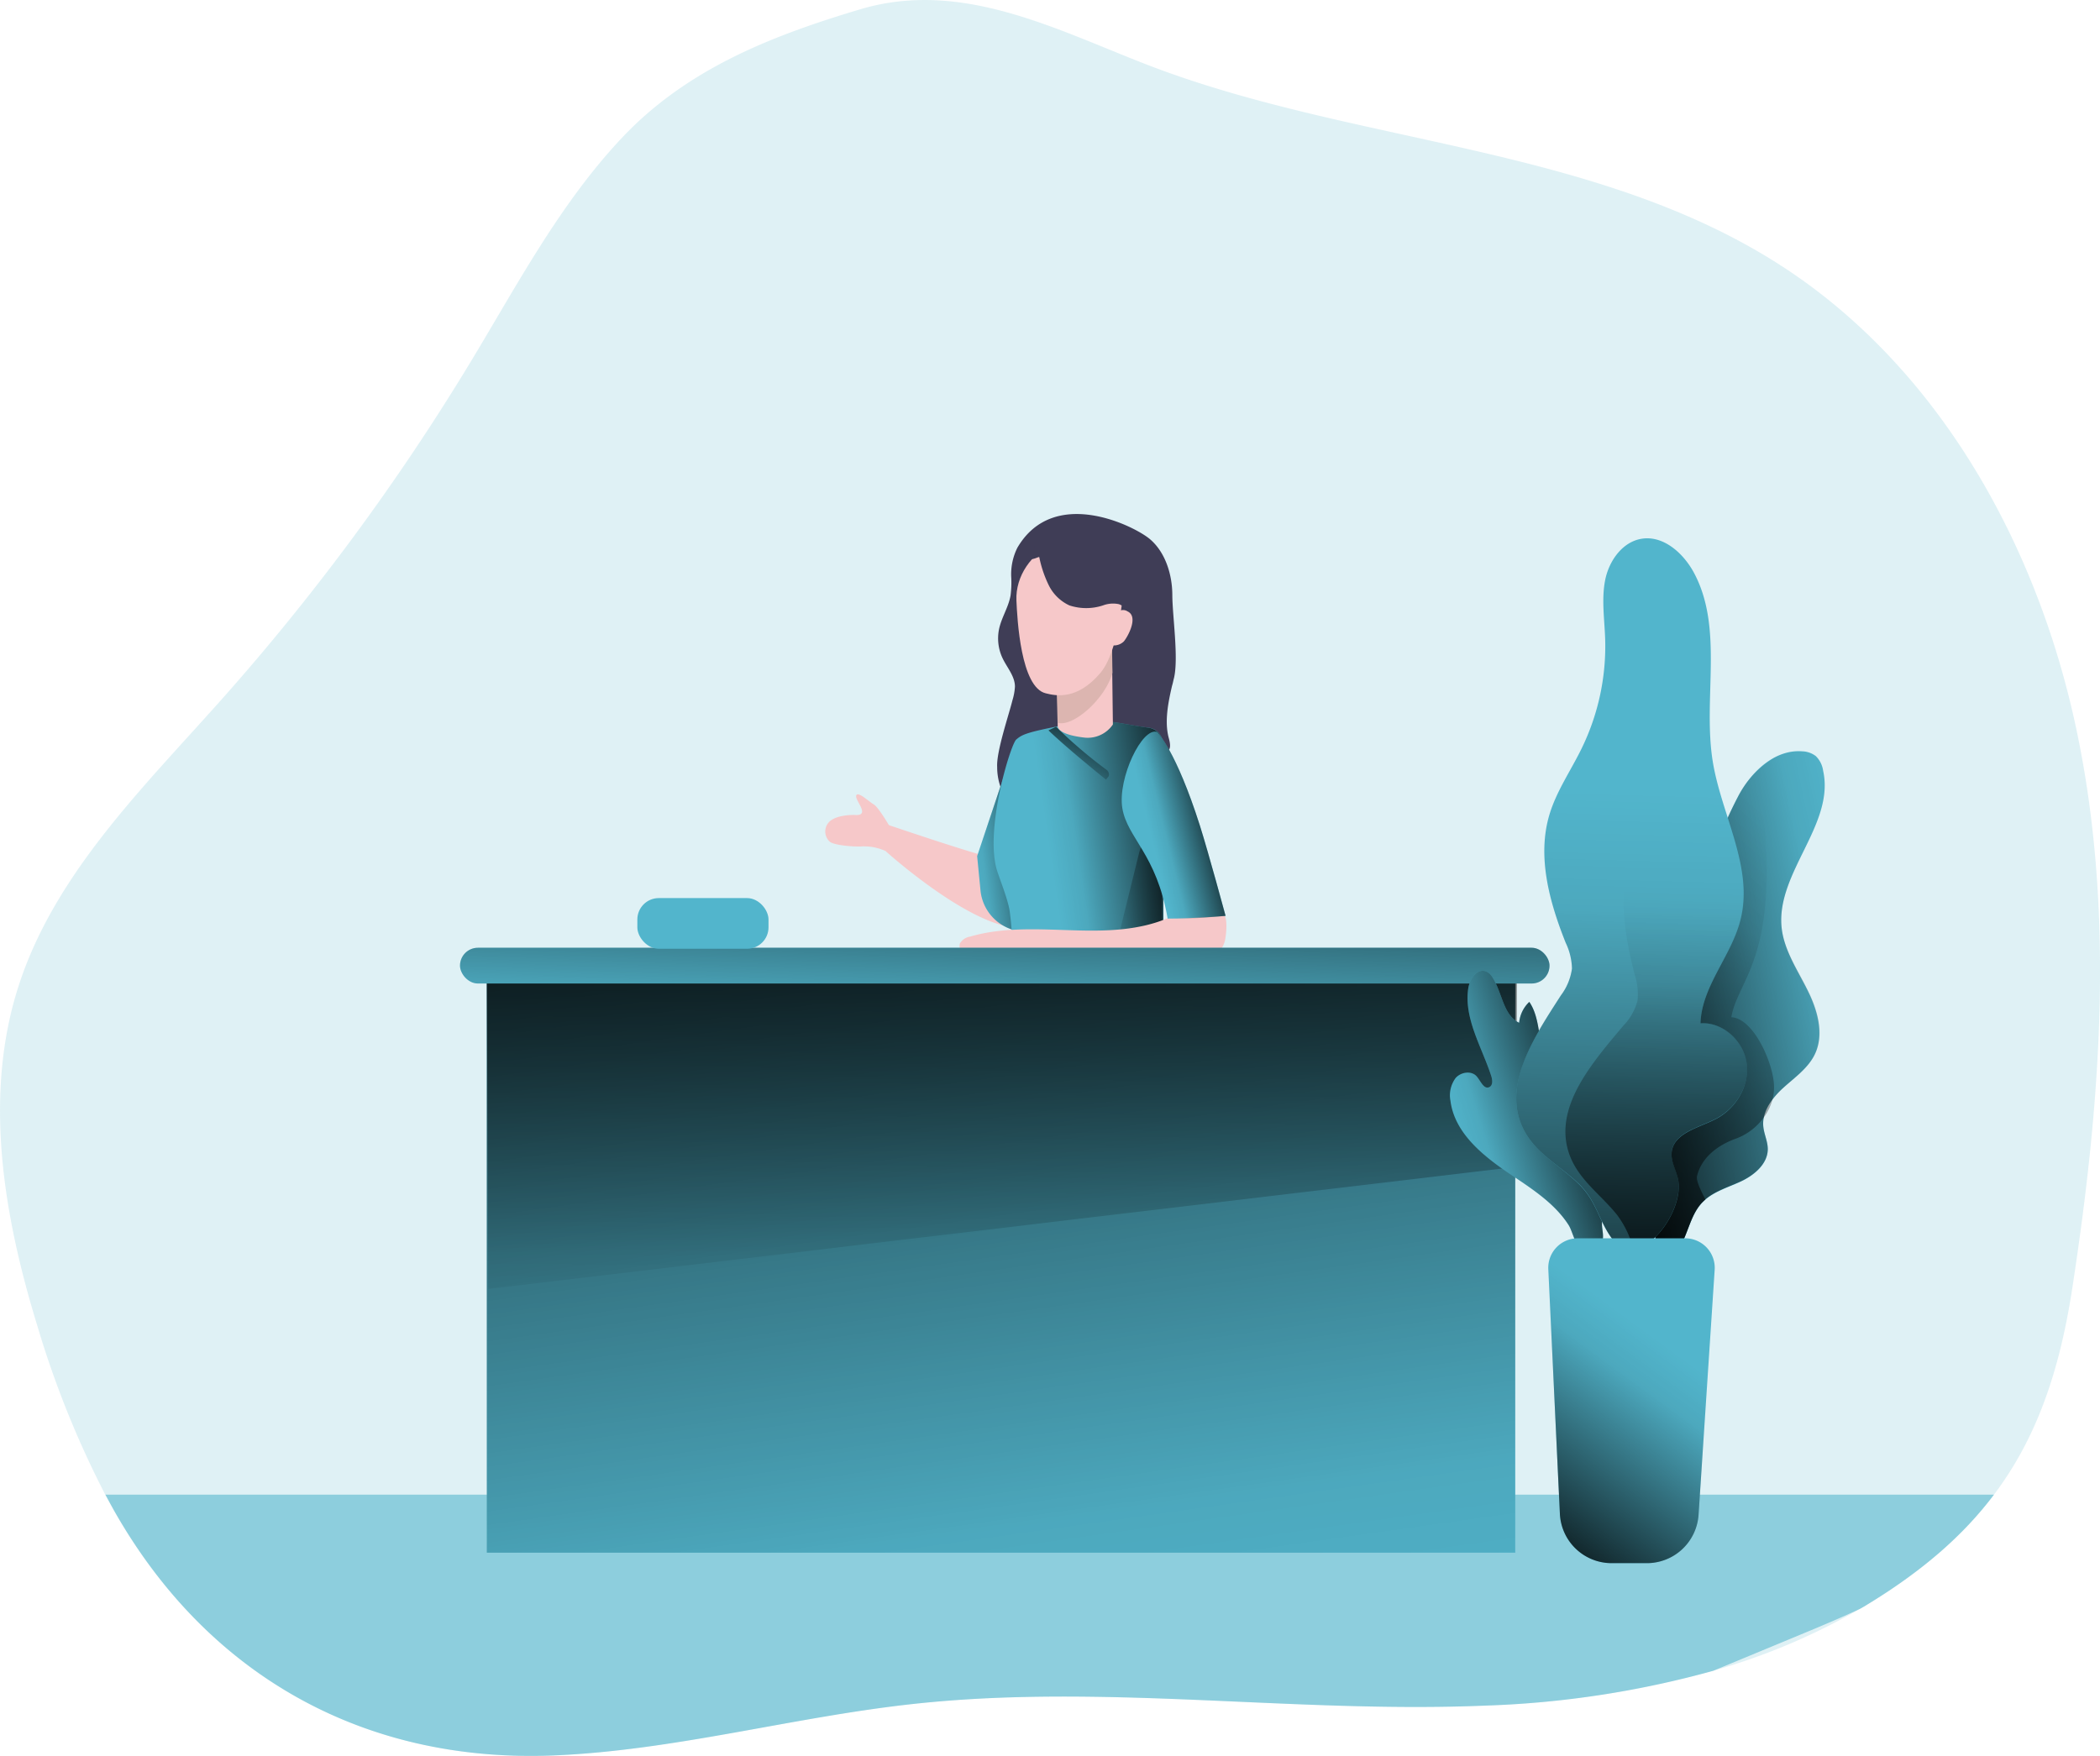 <svg id="Layer_1" data-name="Layer 1" xmlns="http://www.w3.org/2000/svg" xmlns:xlink="http://www.w3.org/1999/xlink" viewBox="0 0 413.38 345.73"><defs><linearGradient id="linear-gradient" x1="209.58" y1="166.04" x2="188.67" y2="168.63" gradientUnits="userSpaceOnUse"><stop offset="0.01"/><stop offset="0.83" stop-opacity="0.07"/><stop offset="1" stop-opacity="0"/></linearGradient><linearGradient id="linear-gradient-2" x1="238.99" y1="180.37" x2="207.86" y2="184.96" xlink:href="#linear-gradient"/><linearGradient id="linear-gradient-3" x1="212.34" y1="137.4" x2="210.77" y2="162.83" xlink:href="#linear-gradient"/><linearGradient id="linear-gradient-4" x1="242.33" y1="176.91" x2="214.75" y2="179.85" xlink:href="#linear-gradient"/><linearGradient id="linear-gradient-5" x1="241.53" y1="162.98" x2="225.59" y2="166.89" xlink:href="#linear-gradient"/><linearGradient id="linear-gradient-6" x1="175.03" y1="93.11" x2="210.24" y2="343.08" xlink:href="#linear-gradient"/><linearGradient id="linear-gradient-7" x1="197.51" y1="144.49" x2="196.92" y2="268.89" xlink:href="#linear-gradient"/><linearGradient id="linear-gradient-8" x1="199.37" y1="149.27" x2="197.02" y2="209.51" xlink:href="#linear-gradient"/><linearGradient id="linear-gradient-9" x1="306.97" y1="207.22" x2="369.76" y2="194.02" xlink:href="#linear-gradient"/><linearGradient id="linear-gradient-10" x1="318.5" y1="216.07" x2="285.05" y2="226.63" xlink:href="#linear-gradient"/><linearGradient id="linear-gradient-11" x1="318.3" y1="293.81" x2="321.82" y2="158.85" xlink:href="#linear-gradient"/><linearGradient id="linear-gradient-12" x1="286.07" y1="260.37" x2="360.39" y2="175.09" xlink:href="#linear-gradient"/><linearGradient id="linear-gradient-13" x1="323.46" y1="284.27" x2="326.23" y2="178.15" xlink:href="#linear-gradient"/><linearGradient id="linear-gradient-14" x1="294.21" y1="310.77" x2="326.14" y2="267.14" xlink:href="#linear-gradient"/></defs><title>Receptionist</title><path d="M407.08,256.26c-2.54,16.7-7.11,29.8-15.45,40.87-5.92,7.87-13.76,14.73-24.09,21.12-.8.49-1.59,1-2.39,1.42a126,126,0,0,1-28.8,12.14,190.94,190.94,0,0,1-44.93,6.86c-37.48,1.56-75.14-4.39-112.42-.34-23.75,2.57-47,9.16-70.88,10.15-37.65,1.54-68.37-16-86.63-48.32-.27-.5-.56-1-.83-1.51s-.55-1-.82-1.52a190.71,190.71,0,0,1-13.4-33.34C-.18,242.2-4.15,218.73,2.7,197.22c7-22,24.19-38.89,39.56-56.12A452.41,452.41,0,0,0,92,73.7c9.09-15.08,17.44-30.85,29.49-43.66,12.81-13.63,29.46-20.14,47-25.38,19.62-5.84,37.88,3.67,55.86,10.7,41,16,88.27,15.9,125.25,39.71,31.06,20,50.44,54.83,58.17,91S412.67,219.73,407.08,256.26Z" transform="translate(0.88 -2.84)" fill="#52b5cc" opacity="0.18" style="isolation:isolate"/><path d="M391.63,297.13c-5.92,7.87-13.76,14.73-24.09,21.12-.8.49-1.59,1-2.39,1.42-3.89,1.81-7.86,3.47-11.77,5.09l-17,7.05a190.94,190.94,0,0,1-44.93,6.86c-37.48,1.56-75.14-4.39-112.42-.34-23.75,2.57-47,9.16-70.88,10.15-37.65,1.54-68.37-16-86.63-48.32-.27-.5-.56-1-.83-1.51s-.55-1-.82-1.52Z" transform="translate(0.88 -2.84)" fill="#52b5cc" opacity="0.58" style="isolation:isolate"/><path d="M229.83,137.89c-.76,3.29-1.5,7-.66,10.19,1,3.58-.9,2.18-3.16,5.58a14.38,14.38,0,0,1-9.08,5.76,24.05,24.05,0,0,1-10.92-.6c-2.91-.77-8.61,2-9.84-.76a11.83,11.83,0,0,1-.76-4.23c-.17-3,2.28-10.17,3-13.08a11.55,11.55,0,0,0,.5-2.71c0-2.08-1.59-3.78-2.47-5.67a9.11,9.11,0,0,1-.64-5.75c.5-2.26,1.86-4.27,2.25-6.55a20,20,0,0,0,.14-3.37,11.72,11.72,0,0,1,1.19-6c7.17-12.29,23.1-4.27,26.12-1.69s4.38,6.94,4.39,11,1.26,12.35.33,16.32C230.08,136.84,230,137.36,229.83,137.89Z" transform="translate(0.88 -2.84)" fill="#3f3d56"/><path d="M240.63,211.76s1.13,5,.46,7.85-3.43,6.09-5,6.28-2.54-.58-2.43-1.66,4.14-4.87,3.52-6.08-2.21,2.47-2.76,1.57-.32-2.26,1.08-4,0-4.18,0-4.18S239.64,209.67,240.63,211.76Z" transform="translate(0.88 -2.84)" fill="#f6c8c9"/><path d="M174.5,166s-2.35-4.14-3.37-4.76-2.81-2.33-3.34-1.94c-.94.7,3.13,4.31-.5,4-.58,0-3.49,0-4.9,1.32a2.71,2.71,0,0,0,.13,4c.95.64,4.23.94,6,.89a10.21,10.21,0,0,1,5,.93" transform="translate(0.88 -2.84)" fill="#f6c8c9"/><path d="M199.56,148.37a46.88,46.88,0,0,0-1.84,8.13c-.17,2.85-1.5,14.84-2,15.42s-21.94-6.72-21.94-6.72-1.3,1.83-.26,5.28c0,0,16,14.44,25.62,15s8.42-22.32,8.42-22.32" transform="translate(0.88 -2.84)" fill="#f6c8c9"/><path d="M199.14,148.46l-7.67,22.95.66,6.76a9,9,0,0,0,7.49,8h0Z" transform="translate(0.88 -2.84)" fill="#52b5cc"/><path d="M199.14,148.46l-7.67,22.95.66,6.76a9,9,0,0,0,7.49,8h0Z" transform="translate(0.88 -2.84)" fill="url(#linear-gradient)"/><path d="M228.37,216.44s1.68,31.88,3.92,57.69c0,0-30.83,4.44-43.42-.5,0,0,2.71-51.42,3.27-58.8Z" transform="translate(0.88 -2.84)" fill="#52b5cc"/><path d="M228,149.22a3.13,3.13,0,0,0-2.72-3.09c-1.14-.15-2.7-.39-4.84-.78-5.66-1-7.76-.52-11.85.26-7.46,1.42-8.31,1.88-9.43,2.85s-6.35,18-3.71,26c.55,1.68,2.13,5.68,2.42,7.78,1.73,12.44-.51,30.36-.51,30.36s-10.05,8.24,13.65,10.66c8.78.9,17.24-5.18,17.24-5.18Z" transform="translate(0.88 -2.84)" fill="#52b5cc"/><path d="M228,149.29a3.21,3.21,0,0,0-2.77-3.16c-1.13-.16-2.69-.4-4.79-.78-5.66-1-7.76-.52-11.85.26-7.46,1.42-8.31,1.88-9.43,2.85-2.7,2.33-.23,60.45-.23,60.45s-11.62,12,12.08,14.38c8.78.9,17.24-5.18,17.24-5.18Z" transform="translate(0.88 -2.84)" fill="url(#linear-gradient-2)"/><path d="M207,145.93a93.34,93.34,0,0,0,9.89,8.45,1.17,1.17,0,0,1,.49,1.27l-.54.7s-7.48-6-11.33-9.7Z" transform="translate(0.88 -2.84)" fill="url(#linear-gradient-3)"/><polygon points="228.76 155.02 228.76 201.69 217.39 195.7 224.28 167.72 228.76 155.02" fill="url(#linear-gradient-4)"/><path d="M236.1,191.63c-.49,0-1,0-1.48,0l-42.8-.28a5.77,5.77,0,0,1-2.68-.45,2,2,0,0,1-1.08-2.26,2.8,2.8,0,0,1,2-1.38c6.83-2,14.12-1.4,21.24-1.22,5.93.15,12.15-.06,17.69-2.42a21,21,0,0,1,8-1.45c1.58,0,2.45-.33,3.19.91.55.91.34,3.31.18,4.32a4.91,4.91,0,0,1-2.41,3.72A5,5,0,0,1,236.1,191.63Z" transform="translate(0.88 -2.84)" fill="#f6c8c9"/><path d="M226.94,147s3.66,3.59,8.37,18.38c1.74,5.5,5.06,17.79,5.06,17.79s-6.5.54-11.4.54c-2.2-12.74-7.94-15.84-8.92-21.72S224,145.82,226.94,147Z" transform="translate(0.88 -2.84)" fill="#52b5cc"/><path d="M226.94,147s3.66,3.59,8.37,18.38c1.74,5.5,5.06,17.79,5.06,17.79s-7.2.69-12.1.69c-2.2-12.74-7.24-16-8.22-21.87S224,145.82,226.94,147Z" transform="translate(0.88 -2.84)" fill="url(#linear-gradient-5)"/><path d="M218,130.41l.19,15.08a6,6,0,0,1-5.52,2.59c-5.59-.62-5.35-2.28-5.35-2.28s0-8.37-.22-10.24" transform="translate(0.88 -2.84)" fill="#f6c8c9"/><path d="M218.1,135.32l-.07-4.55-11,5.73c.08.71.23,6.87.27,8.65C210.41,146.08,216.78,140.31,218.1,135.32Z" transform="translate(0.88 -2.84)" fill="#dcb5b0"/><path d="M220.5,115.43s-.47,14.84-4.78,19.92c-4.56,5.36-8.7,4.52-10.75,4-4.92-1.17-5.61-14.59-5.77-18.29C198.79,111.48,212,102.86,220.5,115.43Z" transform="translate(0.88 -2.84)" fill="#f6c8c9"/><path d="M218.63,124.49a1.57,1.57,0,0,1,2.44-1.27c2.2,1,.14,4.86-.72,5.91a2.8,2.8,0,0,1-2.5.74" transform="translate(0.88 -2.84)" fill="#f6c8c9"/><rect x="95.83" y="193.06" width="202.44" height="112.66" fill="#52b5cc"/><rect x="95.83" y="193.06" width="202.44" height="112.66" fill="url(#linear-gradient-6)"/><polygon points="96.12 253.79 298.56 229.74 298.56 193.06 95.83 193.06 96.12 253.79" fill="url(#linear-gradient-7)"/><rect x="90.55" y="186.61" width="214.47" height="7.04" rx="3.52" fill="#52b5cc"/><rect x="90.55" y="186.61" width="214.47" height="7.04" rx="3.52" fill="url(#linear-gradient-8)"/><path d="M203.7,112.55a22.91,22.91,0,0,0,1.85,5.49,8.54,8.54,0,0,0,4.07,4,10.58,10.58,0,0,0,6.63,0,5.59,5.59,0,0,1,3.12-.24c.95.33,1.82,1.23,2.78.93s1.15-1.29,1.23-2.17a10.2,10.2,0,0,0-1-5.92,10.47,10.47,0,0,0-2.3-2.75c-4.3-3.81-11-5.11-16-2.25-.64.37-2.68,1.57-2.68,2.43C201.46,113.83,203.64,112.3,203.7,112.55Z" transform="translate(0.88 -2.84)" fill="#3f3d56"/><path d="M341.19,159.77c2.54-4.89,7.24-9.44,12.73-9a4.65,4.65,0,0,1,2.64.94A5,5,0,0,1,358,154.6c2.35,10.61-9.37,20.16-8.16,31,.5,4.38,3.07,8.2,5.05,12.14s3.37,8.7,1.47,12.68c-1.3,2.72-3.9,4.53-6.13,6.54s-4.33,4.71-4,7.71c.14,1.5.88,2.91.88,4.42,0,2.93-2.67,5.16-5.33,6.4s-5.66,2.06-7.66,4.22c-2.18,2.36-2.66,5.81-4.27,8.59a3.08,3.08,0,0,1-1.1,1.24,2.48,2.48,0,0,1-3.1-1.09,7.18,7.18,0,0,1-.8-3.5l-1.46-26.52c-.31-5.46-.61-11,.18-16.38,1.18-8,4.69-15.44,8.5-22.52C335.51,173.08,337.85,166.21,341.19,159.77Z" transform="translate(0.88 -2.84)" fill="#52b5cc"/><path d="M354.93,197.71c2,3.94,3.37,8.71,1.47,12.68-1.31,2.72-3.9,4.53-6.13,6.54a17.08,17.08,0,0,0-2.27,2.45,8.84,8.84,0,0,0-1.66,3.42,5.6,5.6,0,0,0-.12,1.83c.14,1.5.87,2.92.88,4.43,0,2.94-2.66,5.16-5.33,6.4-2.36,1.09-5,1.87-6.94,3.53q-.37.33-.72.69c-2.18,2.36-2.66,5.8-4.27,8.59a3.22,3.22,0,0,1-1.1,1.24,2.48,2.48,0,0,1-3.1-1.09,4.74,4.74,0,0,1-.67-2,14.76,14.76,0,0,1-.12-1.48l-1.47-26.52c-.31-5.46-.61-11,.18-16.38,1.18-8,4.69-15.44,8.51-22.52,2.74-5.09,4.77-10.47,7.17-15.69.61-1.36,1.27-2.7,1.95-4a18.54,18.54,0,0,1,7.13-7.74,10,10,0,0,1,5.6-1.24,4.76,4.76,0,0,1,2.64.95A5,5,0,0,1,358,154.6c2.35,10.62-9.37,20.16-8.16,31C350.37,190,353,193.77,354.93,197.71Z" transform="translate(0.88 -2.84)" fill="url(#linear-gradient-9)"/><path d="M296.77,234.28c-5.46-3.64-11.29-8.18-12.13-14.68a5.72,5.72,0,0,1,1-4.48c1-1.19,3.1-1.54,4.15-.36.79.89,1.41,2.63,2.49,2.13.74-.34.64-1.41.39-2.18-1.86-5.74-5.43-11.34-4.52-17.3.28-1.81,1.74-3.95,3.46-3.31a2.86,2.86,0,0,1,1.35,1.27c1.88,2.95,2.05,7.34,5.2,8.85a6.46,6.46,0,0,1,2-4.11c1.78,2.62,1.78,6,2.52,9.08,1.48,6.12,5.92,11,9.91,15.88s7.83,10.51,7.71,16.8c-1.43,1.16-3.94-.72-5.29.53-1.08,1-.2,2.78-.36,4.24-.19,1.7-2.46,2.78-4,2.13s-1.9-3.36-2.74-4.7C305.23,239.86,300.82,237,296.77,234.28Z" transform="translate(0.88 -2.84)" fill="#52b5cc"/><path d="M296.77,234.28c-5.46-3.64-11.29-8.18-12.13-14.68a5.72,5.72,0,0,1,1-4.48c1-1.19,3.1-1.54,4.15-.36.79.89,1.41,2.63,2.49,2.13.74-.34.64-1.41.39-2.18-1.86-5.74-5.43-11.34-4.52-17.3.28-1.81,1.74-3.95,3.46-3.31a2.86,2.86,0,0,1,1.35,1.27c1.88,2.95,2.05,7.34,5.2,8.85a6.46,6.46,0,0,1,2-4.11c1.78,2.62,1.78,6,2.52,9.08,1.48,6.12,5.92,11,9.91,15.88s7.83,10.51,7.71,16.8c-1.43,1.16-3.94-.72-5.29.53-1.08,1-.2,2.78-.36,4.24-.19,1.7-2.46,2.78-4,2.13s-1.9-3.36-2.74-4.7C305.23,239.86,300.82,237,296.77,234.28Z" transform="translate(0.88 -2.84)" fill="url(#linear-gradient-10)"/><path d="M298.85,224.83c-4-8.58,2.41-18,7.53-26a11.27,11.27,0,0,0,2.18-5.3,12.45,12.45,0,0,0-1.24-5.07c-3.19-8-5.67-16.94-3.2-25.21,1.38-4.62,4.2-8.66,6.32-13a45.89,45.89,0,0,0,4.65-21.66c-.13-3.85-.74-7.75,0-11.52s3.37-7.53,7.17-8.15c4.19-.68,8,2.64,10.12,6.35,6.22,11.14,1.83,25.09,3.92,37.68,1.74,10.44,8,20.64,5.45,30.9C340,191,334.1,197,333.86,204.32c4.44-.32,8.59,3.53,9.11,8s-2.24,8.89-6.2,10.91c-3.36,1.71-8.17,2.72-8.58,6.47-.21,1.92,1,3.7,1.31,5.61,1.1,6.66-8,18.4-13.11,11.37-2.57-3.51-3-7.3-6.45-10.67C306.15,232.25,301.18,229.87,298.85,224.83Z" transform="translate(0.88 -2.84)" fill="#52b5cc"/><path d="M336.77,223.18c-3.36,1.71-8.16,2.72-8.58,6.46-.21,1.93,1,3.71,1.3,5.62.84,5-4.13,13-8.83,13.51a4.5,4.5,0,0,1-4.27-2.13c-2.57-3.52-3-7.32-6.45-10.68-3.79-3.7-8.76-6.09-11.09-11.13-4-8.58,2.4-18.05,7.52-26a11.15,11.15,0,0,0,2.19-5.3,12.45,12.45,0,0,0-1.24-5.07c-3.19-8-5.67-16.94-3.2-25.21,1.39-4.62,4.2-8.65,6.32-13a46,46,0,0,0,4.65-21.66c-.13-3.85-.74-7.74,0-11.51s3.37-7.54,7.17-8.15c4.19-.69,8,2.63,10.12,6.34,4,7.13,3.62,15.41,3.38,23.75h0a73.21,73.21,0,0,0,.54,13.92c1.74,10.44,8,20.63,5.46,30.91C340,191,334.1,197,333.86,204.31c4.44-.31,8.6,3.54,9.12,8S340.74,221.16,336.77,223.18Z" transform="translate(0.88 -2.84)" fill="url(#linear-gradient-11)"/><path d="M348.34,217a9.23,9.23,0,0,1-.34,2.41,10.53,10.53,0,0,1-1.66,3.42,11.79,11.79,0,0,1-5.53,4.21c-3.54,1.27-6.74,3.68-7.63,7.33-.22.92.68,2.77,1.65,4.65q-.37.33-.72.69c-2.18,2.36-2.66,5.8-4.27,8.59a3.22,3.22,0,0,1-1.1,1.24,2.48,2.48,0,0,1-3.1-1.09,4.74,4.74,0,0,1-.67-2c2.94-2.86,5.1-7.69,4.52-11.14-.31-1.91-1.51-3.69-1.3-5.62.42-3.74,5.22-4.75,8.58-6.46,4-2,6.73-6.48,6.21-10.91s-4.68-8.27-9.12-8c.24-7.35,6.15-13.29,7.93-20.43,1.67-6.69-.42-13.35-2.55-20.07.61-1.36,1.27-2.7,1.95-4a18.54,18.54,0,0,1,7.13-7.74c-1.48,3.78-2.47,7.55-2.08,11.25,2.93,28.22-5.14,32.53-6.31,39.8C344.38,203.33,348.38,212.51,348.34,217Z" transform="translate(0.88 -2.84)" fill="url(#linear-gradient-12)"/><path d="M336.77,223.18c-3.36,1.71-8.16,2.72-8.58,6.46-.21,1.93,1,3.71,1.3,5.62.84,5-4.13,13-8.83,13.51a19.42,19.42,0,0,0-3.17-6.65c-3.28-4.15-7.92-7.15-9.6-12.45-2.85-9,4.66-17.58,10.74-24.83a11.2,11.2,0,0,0,2.84-5,12.45,12.45,0,0,0-.59-5.19c-2.16-8.36-3.5-17.51,0-25.41,1.94-4.41,5.25-8.06,7.9-12.08a46.08,46.08,0,0,0,7-18.13,73.21,73.21,0,0,0,.54,13.92c1.74,10.44,8,20.63,5.46,30.91C340,191,334.1,197,333.86,204.31c4.44-.31,8.6,3.54,9.12,8S340.74,221.16,336.77,223.18Z" transform="translate(0.88 -2.84)" fill="url(#linear-gradient-13)"/><path d="M323.27,310.62H316.4a10.23,10.23,0,0,1-10.22-9.75l-2.28-48.12a5.8,5.8,0,0,1,5.8-6.09h21.15a5.81,5.81,0,0,1,5.8,6.19l-3.17,48.21A10.24,10.24,0,0,1,323.27,310.62Z" transform="translate(0.88 -2.84)" fill="#52b5cc"/><path d="M323.31,310.62h-6.95a10.19,10.19,0,0,1-10.18-9.71l-2.26-47.74a6.22,6.22,0,0,1,6.21-6.51h20.29a6.22,6.22,0,0,1,6.2,6.63l-3.14,47.81A10.19,10.19,0,0,1,323.31,310.62Z" transform="translate(0.88 -2.84)" fill="url(#linear-gradient-14)"/><rect x="125.46" y="176.83" width="25.82" height="9.98" rx="4.22" fill="#52b5cc"/></svg>